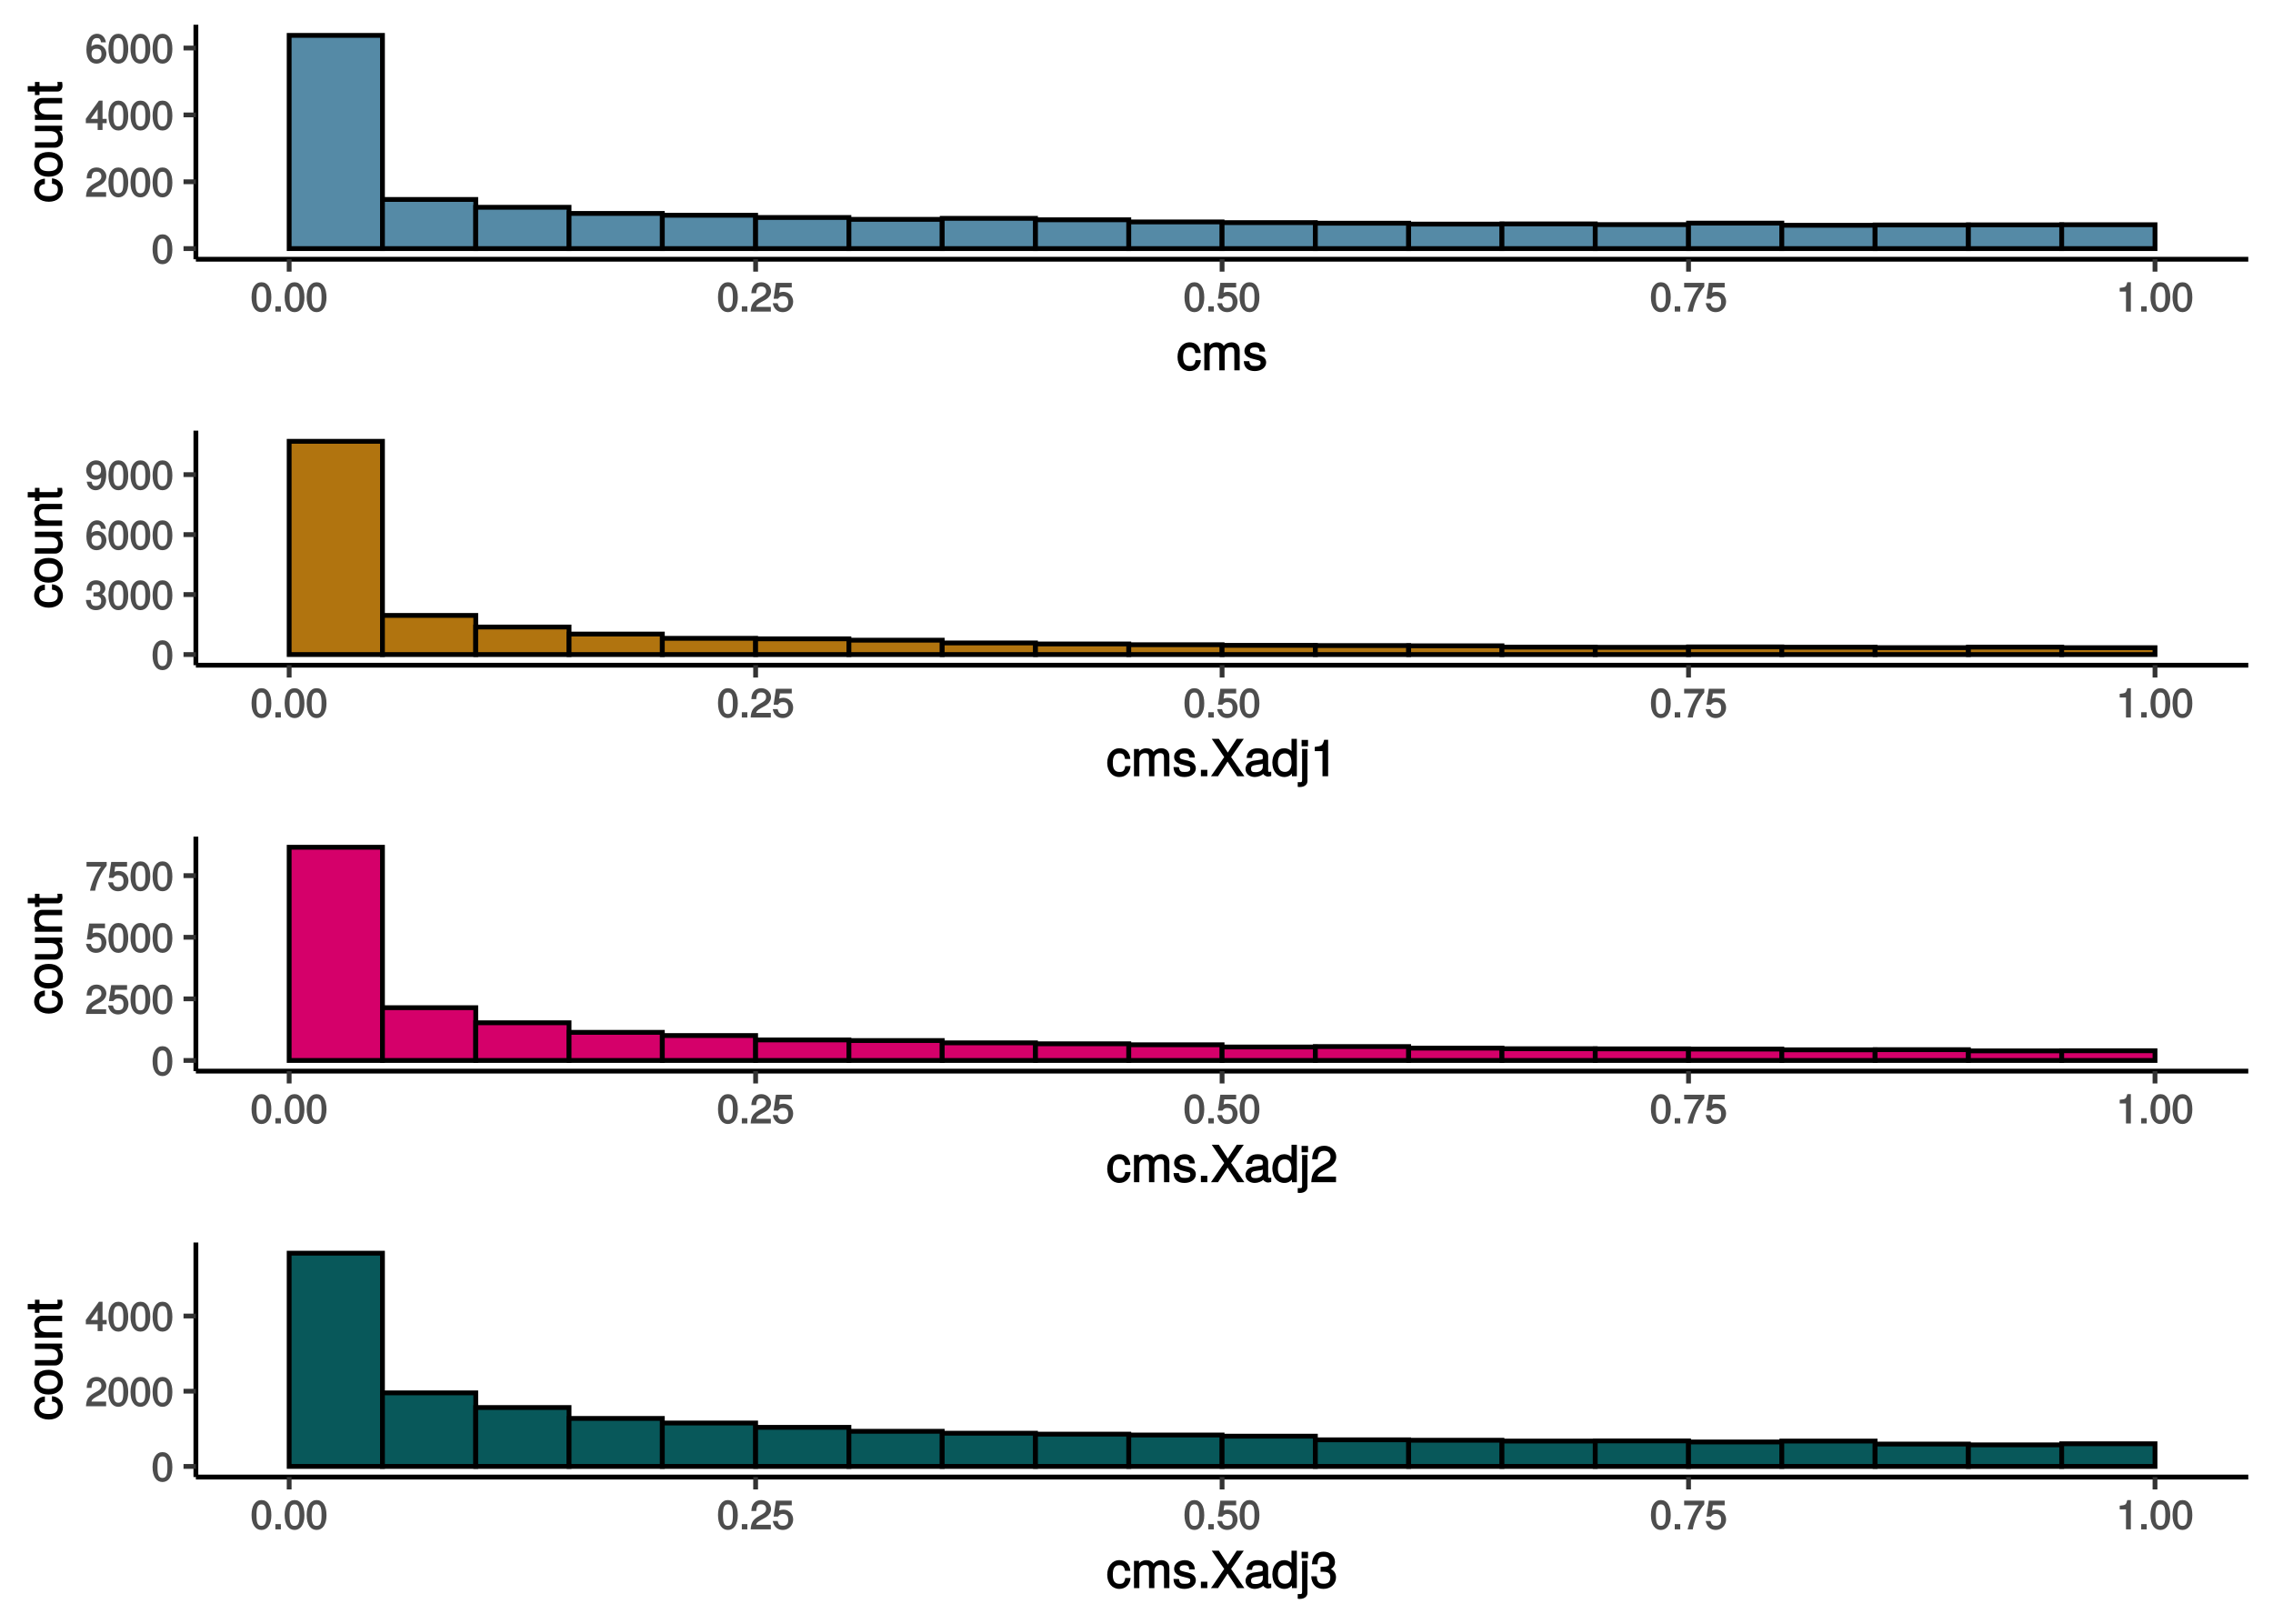 <?xml version="1.0" encoding="UTF-8"?>
<svg xmlns="http://www.w3.org/2000/svg" xmlns:xlink="http://www.w3.org/1999/xlink" width="504pt" height="360pt" viewBox="0 0 504 360" version="1.1">
<defs>
<g>
<symbol overflow="visible" id="glyph0-0">
<path style="stroke:none;" d=""/>
</symbol>
<symbol overflow="visible" id="glyph0-1">
<path style="stroke:none;" d="M 4.609 -3.125 C 4.609 -5.297 3.781 -6.5 2.422 -6.5 C 1.078 -6.5 0.219 -5.281 0.219 -3.188 C 0.219 -1.078 1.078 0.125 2.422 0.125 C 3.734 0.125 4.609 -1.078 4.609 -3.125 Z M 3.516 -3.203 C 3.516 -1.438 3.266 -0.781 2.406 -0.781 C 1.578 -0.781 1.312 -1.469 1.312 -3.172 C 1.312 -4.875 1.578 -5.547 2.422 -5.547 C 3.25 -5.547 3.516 -4.875 3.516 -3.203 Z M 3.516 -3.203 "/>
</symbol>
<symbol overflow="visible" id="glyph0-2">
<path style="stroke:none;" d="M 4.641 -4.547 C 4.641 -5.594 3.672 -6.5 2.5 -6.5 C 1.219 -6.5 0.328 -5.719 0.281 -4.078 L 1.359 -4.078 C 1.422 -5.25 1.703 -5.562 2.469 -5.562 C 3.172 -5.562 3.547 -5.188 3.547 -4.516 C 3.547 -4.031 3.297 -3.703 2.75 -3.391 L 1.938 -2.922 C 0.641 -2.188 0.219 -1.5 0.125 0 L 4.594 0 L 4.594 -1.031 L 1.344 -1.031 C 1.406 -1.406 1.641 -1.641 2.406 -2.078 L 3.281 -2.562 C 4.156 -3.031 4.641 -3.781 4.641 -4.547 Z M 4.641 -4.547 "/>
</symbol>
<symbol overflow="visible" id="glyph0-3">
<path style="stroke:none;" d="M 4.719 -1.625 L 4.719 -2.453 L 3.797 -2.453 L 3.797 -6.5 L 3 -6.5 L 0.094 -2.469 L 0.094 -1.5 L 2.719 -1.5 L 2.719 0 L 3.797 0 L 3.797 -1.5 L 4.719 -1.5 Z M 2.875 -2.453 L 1.203 -2.453 L 2.984 -4.953 L 2.719 -5.047 L 2.719 -2.453 Z M 2.875 -2.453 "/>
</symbol>
<symbol overflow="visible" id="glyph0-4">
<path style="stroke:none;" d="M 4.656 -2.062 C 4.656 -3.234 3.719 -4.141 2.609 -4.141 C 1.984 -4.141 1.391 -3.875 1.062 -3.406 L 1.312 -3.312 C 1.328 -4.844 1.672 -5.547 2.562 -5.547 C 3.109 -5.547 3.328 -5.344 3.469 -4.609 L 4.547 -4.609 C 4.375 -5.766 3.562 -6.5 2.609 -6.5 C 1.156 -6.5 0.219 -5.141 0.219 -2.969 C 0.219 -1.031 1.047 0.125 2.469 0.125 C 3.656 0.125 4.656 -0.844 4.656 -2.062 Z M 3.562 -2 C 3.562 -1.219 3.188 -0.812 2.484 -0.812 C 1.766 -0.812 1.359 -1.25 1.359 -2.047 C 1.359 -2.828 1.734 -3.188 2.5 -3.188 C 3.25 -3.188 3.562 -2.844 3.562 -2 Z M 3.562 -2 "/>
</symbol>
<symbol overflow="visible" id="glyph0-5">
<path style="stroke:none;" d="M 1.828 -0.125 L 1.828 -1.172 L 0.609 -1.172 L 0.609 0 L 1.828 0 Z M 1.828 -0.125 "/>
</symbol>
<symbol overflow="visible" id="glyph0-6">
<path style="stroke:none;" d="M 4.656 -2.203 C 4.656 -3.438 3.688 -4.375 2.5 -4.375 C 2.062 -4.375 1.594 -4.219 1.547 -4.188 L 1.719 -5.344 L 4.344 -5.344 L 4.344 -6.375 L 0.828 -6.375 L 0.328 -2.844 L 1.281 -2.844 C 1.688 -3.312 1.875 -3.422 2.359 -3.422 C 3.188 -3.422 3.562 -3.016 3.562 -2.094 C 3.562 -1.203 3.203 -0.812 2.359 -0.812 C 1.688 -0.812 1.422 -1.031 1.203 -1.859 L 0.125 -1.859 C 0.406 -0.5 1.266 0.125 2.375 0.125 C 3.641 0.125 4.656 -0.875 4.656 -2.203 Z M 4.656 -2.203 "/>
</symbol>
<symbol overflow="visible" id="glyph0-7">
<path style="stroke:none;" d="M 4.719 -5.594 L 4.719 -6.375 L 0.25 -6.375 L 0.25 -5.344 L 3.469 -5.344 C 2.422 -4 1.5 -2.078 1.016 0 L 2.156 0 C 2.531 -2.141 3.375 -3.938 4.719 -5.547 Z M 4.719 -5.594 "/>
</symbol>
<symbol overflow="visible" id="glyph0-8">
<path style="stroke:none;" d="M 3.203 -0.125 L 3.203 -6.5 L 2.422 -6.5 C 2.109 -5.406 2.094 -5.406 0.734 -5.25 L 0.734 -4.438 L 2.125 -4.438 L 2.125 0 L 3.203 0 Z M 3.203 -0.125 "/>
</symbol>
<symbol overflow="visible" id="glyph0-9">
<path style="stroke:none;" d="M 4.594 -1.938 C 4.594 -2.703 4.141 -3.266 3.391 -3.531 L 3.391 -3.266 C 3.969 -3.5 4.422 -4.031 4.422 -4.656 C 4.422 -5.734 3.547 -6.5 2.359 -6.5 C 1.109 -6.5 0.281 -5.688 0.25 -4.219 L 1.344 -4.219 C 1.359 -5.281 1.578 -5.562 2.375 -5.562 C 3.062 -5.562 3.312 -5.281 3.312 -4.625 C 3.312 -3.953 3.188 -3.812 1.781 -3.812 L 1.781 -2.906 L 2.359 -2.906 C 3.219 -2.906 3.5 -2.625 3.5 -1.938 C 3.5 -1.156 3.172 -0.812 2.359 -0.812 C 1.516 -0.812 1.266 -1.109 1.203 -2.141 L 0.109 -2.141 C 0.219 -0.625 1.062 0.125 2.344 0.125 C 3.625 0.125 4.594 -0.766 4.594 -1.938 Z M 4.594 -1.938 "/>
</symbol>
<symbol overflow="visible" id="glyph0-10">
<path style="stroke:none;" d="M 4.625 -3.391 C 4.625 -5.344 3.797 -6.5 2.375 -6.5 C 1.188 -6.5 0.172 -5.531 0.172 -4.297 C 0.172 -3.141 1.125 -2.219 2.25 -2.219 C 2.844 -2.219 3.375 -2.469 3.781 -2.953 L 3.516 -3.047 C 3.516 -1.531 3.172 -0.812 2.281 -0.812 C 1.734 -0.812 1.516 -1.031 1.359 -1.766 L 0.297 -1.766 C 0.453 -0.609 1.281 0.125 2.234 0.125 C 3.688 0.125 4.625 -1.234 4.625 -3.391 Z M 3.469 -4.312 C 3.469 -3.547 3.094 -3.172 2.344 -3.172 C 1.594 -3.172 1.281 -3.531 1.281 -4.359 C 1.281 -5.156 1.656 -5.562 2.359 -5.562 C 3.094 -5.562 3.469 -5.125 3.469 -4.312 Z M 3.469 -4.312 "/>
</symbol>
<symbol overflow="visible" id="glyph1-0">
<path style="stroke:none;" d=""/>
</symbol>
<symbol overflow="visible" id="glyph1-1">
<path style="stroke:none;" d="M 5.25 -2.25 L 4.203 -2.25 C 4.031 -1.188 3.703 -0.953 2.922 -0.953 C 1.906 -0.953 1.438 -1.594 1.438 -2.953 C 1.438 -4.406 1.891 -5.078 2.891 -5.078 C 3.656 -5.078 4 -4.766 4.141 -3.828 L 5.328 -3.828 C 5.203 -5.375 4.188 -6.203 2.906 -6.203 C 1.359 -6.203 0.203 -4.875 0.203 -2.953 C 0.203 -1.094 1.328 0.172 2.891 0.172 C 4.266 0.172 5.266 -0.797 5.391 -2.25 Z M 5.25 -2.25 "/>
</symbol>
<symbol overflow="visible" id="glyph1-2">
<path style="stroke:none;" d="M 8.484 -0.125 L 8.484 -4.453 C 8.484 -5.484 7.781 -6.203 6.703 -6.203 C 5.938 -6.203 5.375 -5.922 4.953 -5.406 C 4.688 -5.891 4.141 -6.203 3.391 -6.203 C 2.625 -6.203 2.016 -5.875 1.516 -5.188 L 1.75 -5.078 L 1.75 -6.031 L 0.641 -6.031 L 0.641 0 L 1.828 0 L 1.828 -3.75 C 1.828 -4.594 2.297 -5.125 3.047 -5.125 C 3.734 -5.125 3.969 -4.844 3.969 -4.109 L 3.969 0 L 5.156 0 L 5.156 -3.75 C 5.156 -4.594 5.641 -5.125 6.391 -5.125 C 7.062 -5.125 7.297 -4.828 7.297 -4.109 L 7.297 0 L 8.484 0 Z M 8.484 -0.125 "/>
</symbol>
<symbol overflow="visible" id="glyph1-3">
<path style="stroke:none;" d="M 5.188 -1.75 C 5.188 -2.609 4.562 -3.172 3.422 -3.453 L 2.547 -3.656 C 1.797 -3.844 1.609 -3.938 1.609 -4.344 C 1.609 -4.875 1.953 -5.078 2.688 -5.078 C 3.438 -5.078 3.688 -4.891 3.703 -4.156 L 4.953 -4.156 C 4.938 -5.422 4.062 -6.203 2.734 -6.203 C 1.391 -6.203 0.375 -5.375 0.375 -4.297 C 0.375 -3.406 0.984 -2.844 2.344 -2.516 L 3.203 -2.297 C 3.844 -2.141 3.953 -2.094 3.953 -1.672 C 3.953 -1.141 3.547 -0.953 2.75 -0.953 C 1.922 -0.953 1.594 -1.016 1.453 -2.031 L 0.234 -2.031 C 0.281 -0.562 1.172 0.172 2.672 0.172 C 4.125 0.172 5.188 -0.641 5.188 -1.75 Z M 5.188 -1.75 "/>
</symbol>
<symbol overflow="visible" id="glyph1-4">
<path style="stroke:none;" d="M 2.234 -0.125 L 2.234 -1.422 L 0.812 -1.422 L 0.812 0 L 2.234 0 Z M 2.234 -0.125 "/>
</symbol>
<symbol overflow="visible" id="glyph1-5">
<path style="stroke:none;" d="M 7.234 -0.234 L 4.453 -4.25 L 7.266 -8.297 L 5.703 -8.297 L 3.719 -5.25 L 1.734 -8.297 L 0.156 -8.297 L 2.922 -4.25 L -0.016 0 L 1.547 0 L 3.672 -3.234 L 5.797 0 L 7.391 0 Z M 7.234 -0.234 "/>
</symbol>
<symbol overflow="visible" id="glyph1-6">
<path style="stroke:none;" d="M 6.016 -0.156 L 6.016 -1.016 C 5.781 -0.969 5.734 -0.969 5.688 -0.969 C 5.375 -0.969 5.328 -0.984 5.328 -1.281 L 5.328 -4.484 C 5.328 -5.516 4.438 -6.203 3.031 -6.203 C 1.625 -6.203 0.625 -5.516 0.562 -4.062 L 1.766 -4.062 C 1.844 -4.891 2.141 -5.078 2.984 -5.078 C 3.812 -5.078 4.141 -4.906 4.141 -4.359 L 4.141 -4.109 C 4.141 -3.734 4.047 -3.703 3.328 -3.625 C 2.031 -3.453 1.828 -3.406 1.469 -3.266 C 0.797 -2.984 0.312 -2.328 0.312 -1.625 C 0.312 -0.578 1.188 0.172 2.359 0.172 C 3.094 0.172 3.891 -0.172 4.234 -0.531 C 4.266 -0.375 4.812 0.078 5.266 0.078 C 5.438 0.078 5.594 0.062 6.016 -0.062 Z M 4.141 -2.125 C 4.141 -1.297 3.438 -0.906 2.547 -0.906 C 1.844 -0.906 1.547 -1.016 1.547 -1.656 C 1.547 -2.25 1.828 -2.391 2.812 -2.531 C 3.766 -2.656 3.969 -2.703 4.141 -2.781 Z M 4.141 -2.125 "/>
</symbol>
<symbol overflow="visible" id="glyph1-7">
<path style="stroke:none;" d="M 5.578 -0.125 L 5.578 -8.297 L 4.391 -8.297 L 4.391 -5.172 L 4.625 -5.266 C 4.234 -5.859 3.531 -6.203 2.766 -6.203 C 1.266 -6.203 0.141 -4.906 0.141 -3.062 C 0.141 -1.125 1.25 0.172 2.797 0.172 C 3.594 0.172 4.219 -0.172 4.719 -0.875 L 4.484 -0.984 L 4.484 0 L 5.578 0 Z M 4.391 -2.984 C 4.391 -1.656 3.891 -0.969 2.922 -0.969 C 1.906 -0.969 1.375 -1.672 1.375 -3.016 C 1.375 -4.359 1.906 -5.078 2.922 -5.078 C 3.906 -5.078 4.391 -4.328 4.391 -2.984 Z M 4.391 -2.984 "/>
</symbol>
<symbol overflow="visible" id="glyph1-8">
<path style="stroke:none;" d="M 1.812 1.062 L 1.812 -6.031 L 0.625 -6.031 L 0.625 0.703 C 0.625 1.25 0.578 1.359 0.016 1.312 L -0.344 1.312 L -0.344 2.344 C -0.094 2.391 -0.031 2.391 0.109 2.391 C 1.141 2.391 1.812 1.844 1.812 1.062 Z M 1.938 -6.766 L 1.938 -8.047 L 0.516 -8.047 L 0.516 -6.641 L 1.938 -6.641 Z M 1.938 -6.766 "/>
</symbol>
<symbol overflow="visible" id="glyph1-9">
<path style="stroke:none;" d="M 3.953 -0.125 L 3.953 -8.078 L 3.078 -8.078 C 2.688 -6.734 2.625 -6.703 0.984 -6.5 L 0.984 -5.562 L 2.703 -5.562 L 2.703 0 L 3.953 0 Z M 3.953 -0.125 "/>
</symbol>
<symbol overflow="visible" id="glyph1-10">
<path style="stroke:none;" d="M 5.75 -5.641 C 5.75 -6.969 4.594 -8.078 3.125 -8.078 C 1.531 -8.078 0.469 -7.109 0.406 -5.094 L 1.641 -5.094 C 1.734 -6.531 2.141 -6.953 3.094 -6.953 C 3.969 -6.953 4.484 -6.453 4.484 -5.625 C 4.484 -5 4.172 -4.578 3.469 -4.188 L 2.469 -3.609 C 0.844 -2.688 0.312 -1.844 0.219 0 L 5.703 0 L 5.703 -1.234 L 1.609 -1.234 C 1.688 -1.734 2 -2.031 2.953 -2.594 L 4.062 -3.188 C 5.141 -3.766 5.75 -4.688 5.75 -5.641 Z M 5.75 -5.641 "/>
</symbol>
<symbol overflow="visible" id="glyph1-11">
<path style="stroke:none;" d="M 5.703 -2.391 C 5.703 -3.344 5.188 -4.031 4.25 -4.359 L 4.25 -4.078 C 4.969 -4.359 5.469 -5 5.469 -5.781 C 5.469 -7.125 4.438 -8.078 2.953 -8.078 C 1.391 -8.078 0.406 -7.078 0.375 -5.281 L 1.609 -5.281 C 1.641 -6.562 1.984 -6.953 2.969 -6.953 C 3.828 -6.953 4.203 -6.578 4.203 -5.75 C 4.203 -4.922 3.984 -4.719 2.281 -4.719 L 2.281 -3.625 L 2.953 -3.625 C 4.031 -3.625 4.438 -3.25 4.438 -2.391 C 4.438 -1.406 3.969 -0.969 2.953 -0.969 C 1.906 -0.969 1.516 -1.359 1.438 -2.625 L 0.203 -2.625 C 0.328 -0.75 1.328 0.172 2.922 0.172 C 4.531 0.172 5.703 -0.922 5.703 -2.391 Z M 5.703 -2.391 "/>
</symbol>
<symbol overflow="visible" id="glyph2-0">
<path style="stroke:none;" d=""/>
</symbol>
<symbol overflow="visible" id="glyph2-1">
<path style="stroke:none;" d="M -2.25 -5.25 L -2.25 -4.203 C -1.188 -4.031 -0.953 -3.703 -0.953 -2.922 C -0.953 -1.906 -1.594 -1.438 -2.953 -1.438 C -4.406 -1.438 -5.078 -1.891 -5.078 -2.891 C -5.078 -3.656 -4.766 -4 -3.828 -4.141 L -3.828 -5.328 C -5.375 -5.203 -6.203 -4.188 -6.203 -2.906 C -6.203 -1.359 -4.875 -0.203 -2.953 -0.203 C -1.094 -0.203 0.172 -1.328 0.172 -2.891 C 0.172 -4.266 -0.797 -5.266 -2.25 -5.391 Z M -2.25 -5.25 "/>
</symbol>
<symbol overflow="visible" id="glyph2-2">
<path style="stroke:none;" d="M -2.969 -5.734 C -4.969 -5.734 -6.203 -4.656 -6.203 -2.984 C -6.203 -1.375 -4.953 -0.25 -3.016 -0.25 C -1.078 -0.25 0.172 -1.359 0.172 -3 C 0.172 -4.625 -1.078 -5.734 -2.969 -5.734 Z M -2.984 -4.516 C -1.625 -4.516 -0.953 -4.016 -0.953 -3 C -0.953 -1.984 -1.609 -1.484 -3.016 -1.484 C -4.406 -1.484 -5.078 -1.984 -5.078 -3 C -5.078 -4.031 -4.406 -4.516 -2.984 -4.516 Z M -2.984 -4.516 "/>
</symbol>
<symbol overflow="visible" id="glyph2-3">
<path style="stroke:none;" d="M -0.125 -5.438 L -6.031 -5.438 L -6.031 -4.25 L -2.719 -4.25 C -1.547 -4.25 -0.906 -3.766 -0.906 -2.812 C -0.906 -2.094 -1.203 -1.766 -1.906 -1.766 L -6.031 -1.766 L -6.031 -0.578 L -1.547 -0.578 C -0.578 -0.578 0.172 -1.438 0.172 -2.547 C 0.172 -3.406 -0.172 -4.031 -0.922 -4.562 L -1.016 -4.328 L 0 -4.328 L 0 -5.438 Z M -0.125 -5.438 "/>
</symbol>
<symbol overflow="visible" id="glyph2-4">
<path style="stroke:none;" d="M -0.125 -5.484 L -4.484 -5.484 C -5.438 -5.484 -6.203 -4.641 -6.203 -3.531 C -6.203 -2.672 -5.828 -2.031 -5.031 -1.516 L -4.922 -1.75 L -6.031 -1.75 L -6.031 -0.625 L 0 -0.625 L 0 -1.812 L -3.312 -1.812 C -4.484 -1.812 -5.125 -2.328 -5.125 -3.25 C -5.125 -3.984 -4.812 -4.297 -4.125 -4.297 L 0 -4.297 L 0 -5.484 Z M -0.125 -5.484 "/>
</symbol>
<symbol overflow="visible" id="glyph2-5">
<path style="stroke:none;" d="M -0.125 -2.922 L -1.078 -2.922 C -1.016 -2.672 -1 -2.531 -1 -2.359 C -1 -1.953 -0.969 -1.984 -1.375 -1.984 L -5.016 -1.984 L -5.016 -2.922 L -6.031 -2.922 L -6.031 -1.984 L -7.625 -1.984 L -7.625 -0.797 L -6.031 -0.797 L -6.031 -0.016 L -5.016 -0.016 L -5.016 -0.797 L -0.969 -0.797 C -0.391 -0.797 0.078 -1.328 0.078 -2.047 C 0.078 -2.266 0.062 -2.484 -0.016 -2.922 Z M -0.125 -2.922 "/>
</symbol>
</g>
<clipPath id="clip1">
  <path d="M 0 0 L 504 0 L 504 90 L 0 90 Z M 0 0 "/>
</clipPath>
<clipPath id="clip2">
  <path d="M 43.434 5.48 L 498.523 5.48 L 498.523 57.48 L 43.434 57.48 Z M 43.434 5.48 "/>
</clipPath>
<clipPath id="clip3">
  <path d="M 0 90 L 504 90 L 504 180 L 0 180 Z M 0 90 "/>
</clipPath>
<clipPath id="clip4">
  <path d="M 43.434 95.48 L 498.523 95.48 L 498.523 147.48 L 43.434 147.48 Z M 43.434 95.48 "/>
</clipPath>
<clipPath id="clip5">
  <path d="M 0 180 L 504 180 L 504 270 L 0 270 Z M 0 180 "/>
</clipPath>
<clipPath id="clip6">
  <path d="M 43.434 185.48 L 498.523 185.48 L 498.523 237.48 L 43.434 237.48 Z M 43.434 185.48 "/>
</clipPath>
<clipPath id="clip7">
  <path d="M 0 270 L 504 270 L 504 360 L 0 360 Z M 0 270 "/>
</clipPath>
<clipPath id="clip8">
  <path d="M 43.434 275.48 L 498.523 275.48 L 498.523 327.48 L 43.434 327.48 Z M 43.434 275.48 "/>
</clipPath>
</defs>
<g id="surface807">
<rect x="0" y="0" width="504" height="360" style="fill:rgb(100%,100%,100%);fill-opacity:1;stroke:none;"/>
<path style=" stroke:none;fill-rule:nonzero;fill:rgb(100%,100%,100%);fill-opacity:1;" d="M 0 90 L 504 90 L 504 0 L 0 0 Z M 0 90 "/>
<g clip-path="url(#clip1)" clip-rule="nonzero">
<path style="fill:none;stroke-width:1.067;stroke-linecap:round;stroke-linejoin:round;stroke:rgb(100%,100%,100%);stroke-opacity:1;stroke-miterlimit:10;" d="M 0 90 L 504 90 L 504 0 L 0 0 Z M 0 90 "/>
</g>
<g clip-path="url(#clip2)" clip-rule="nonzero">
<path style=" stroke:none;fill-rule:nonzero;fill:rgb(100%,100%,100%);fill-opacity:1;" d="M 43.434 57.48 L 498.523 57.48 L 498.523 5.48 L 43.434 5.48 Z M 43.434 57.48 "/>
</g>
<path style="fill-rule:nonzero;fill:rgb(33.333%,54.118%,65.098%);fill-opacity:1;stroke-width:1.067;stroke-linecap:square;stroke-linejoin:miter;stroke:rgb(0%,0%,0%);stroke-opacity:1;stroke-miterlimit:10;" d="M 64.117 55.117 L 84.805 55.117 L 84.805 7.844 L 64.117 7.844 Z M 64.117 55.117 "/>
<path style="fill-rule:nonzero;fill:rgb(33.333%,54.118%,65.098%);fill-opacity:1;stroke-width:1.067;stroke-linecap:square;stroke-linejoin:miter;stroke:rgb(0%,0%,0%);stroke-opacity:1;stroke-miterlimit:10;" d="M 84.805 55.117 L 105.492 55.117 L 105.492 44.223 L 84.805 44.223 Z M 84.805 55.117 "/>
<path style="fill-rule:nonzero;fill:rgb(33.333%,54.118%,65.098%);fill-opacity:1;stroke-width:1.067;stroke-linecap:square;stroke-linejoin:miter;stroke:rgb(0%,0%,0%);stroke-opacity:1;stroke-miterlimit:10;" d="M 105.488 55.117 L 126.176 55.117 L 126.176 45.957 L 105.488 45.957 Z M 105.488 55.117 "/>
<path style="fill-rule:nonzero;fill:rgb(33.333%,54.118%,65.098%);fill-opacity:1;stroke-width:1.067;stroke-linecap:square;stroke-linejoin:miter;stroke:rgb(0%,0%,0%);stroke-opacity:1;stroke-miterlimit:10;" d="M 126.176 55.117 L 146.863 55.117 L 146.863 47.32 L 126.176 47.32 Z M 126.176 55.117 "/>
<path style="fill-rule:nonzero;fill:rgb(33.333%,54.118%,65.098%);fill-opacity:1;stroke-width:1.067;stroke-linecap:square;stroke-linejoin:miter;stroke:rgb(0%,0%,0%);stroke-opacity:1;stroke-miterlimit:10;" d="M 146.859 55.117 L 167.547 55.117 L 167.547 47.723 L 146.859 47.723 Z M 146.859 55.117 "/>
<path style="fill-rule:nonzero;fill:rgb(33.333%,54.118%,65.098%);fill-opacity:1;stroke-width:1.067;stroke-linecap:square;stroke-linejoin:miter;stroke:rgb(0%,0%,0%);stroke-opacity:1;stroke-miterlimit:10;" d="M 167.547 55.117 L 188.234 55.117 L 188.234 48.219 L 167.547 48.219 Z M 167.547 55.117 "/>
<path style="fill-rule:nonzero;fill:rgb(33.333%,54.118%,65.098%);fill-opacity:1;stroke-width:1.067;stroke-linecap:square;stroke-linejoin:miter;stroke:rgb(0%,0%,0%);stroke-opacity:1;stroke-miterlimit:10;" d="M 188.234 55.117 L 208.922 55.117 L 208.922 48.633 L 188.234 48.633 Z M 188.234 55.117 "/>
<path style="fill-rule:nonzero;fill:rgb(33.333%,54.118%,65.098%);fill-opacity:1;stroke-width:1.067;stroke-linecap:square;stroke-linejoin:miter;stroke:rgb(0%,0%,0%);stroke-opacity:1;stroke-miterlimit:10;" d="M 208.918 55.117 L 229.605 55.117 L 229.605 48.41 L 208.918 48.41 Z M 208.918 55.117 "/>
<path style="fill-rule:nonzero;fill:rgb(33.333%,54.118%,65.098%);fill-opacity:1;stroke-width:1.067;stroke-linecap:square;stroke-linejoin:miter;stroke:rgb(0%,0%,0%);stroke-opacity:1;stroke-miterlimit:10;" d="M 229.605 55.117 L 250.293 55.117 L 250.293 48.73 L 229.605 48.73 Z M 229.605 55.117 "/>
<path style="fill-rule:nonzero;fill:rgb(33.333%,54.118%,65.098%);fill-opacity:1;stroke-width:1.067;stroke-linecap:square;stroke-linejoin:miter;stroke:rgb(0%,0%,0%);stroke-opacity:1;stroke-miterlimit:10;" d="M 250.289 55.117 L 270.977 55.117 L 270.977 49.203 L 250.289 49.203 Z M 250.289 55.117 "/>
<path style="fill-rule:nonzero;fill:rgb(33.333%,54.118%,65.098%);fill-opacity:1;stroke-width:1.067;stroke-linecap:square;stroke-linejoin:miter;stroke:rgb(0%,0%,0%);stroke-opacity:1;stroke-miterlimit:10;" d="M 270.977 55.117 L 291.664 55.117 L 291.664 49.359 L 270.977 49.359 Z M 270.977 55.117 "/>
<path style="fill-rule:nonzero;fill:rgb(33.333%,54.118%,65.098%);fill-opacity:1;stroke-width:1.067;stroke-linecap:square;stroke-linejoin:miter;stroke:rgb(0%,0%,0%);stroke-opacity:1;stroke-miterlimit:10;" d="M 291.66 55.117 L 312.348 55.117 L 312.348 49.484 L 291.66 49.484 Z M 291.66 55.117 "/>
<path style="fill-rule:nonzero;fill:rgb(33.333%,54.118%,65.098%);fill-opacity:1;stroke-width:1.067;stroke-linecap:square;stroke-linejoin:miter;stroke:rgb(0%,0%,0%);stroke-opacity:1;stroke-miterlimit:10;" d="M 312.348 55.117 L 333.035 55.117 L 333.035 49.684 L 312.348 49.684 Z M 312.348 55.117 "/>
<path style="fill-rule:nonzero;fill:rgb(33.333%,54.118%,65.098%);fill-opacity:1;stroke-width:1.067;stroke-linecap:square;stroke-linejoin:miter;stroke:rgb(0%,0%,0%);stroke-opacity:1;stroke-miterlimit:10;" d="M 333.035 55.117 L 353.723 55.117 L 353.723 49.641 L 333.035 49.641 Z M 333.035 55.117 "/>
<path style="fill-rule:nonzero;fill:rgb(33.333%,54.118%,65.098%);fill-opacity:1;stroke-width:1.067;stroke-linecap:square;stroke-linejoin:miter;stroke:rgb(0%,0%,0%);stroke-opacity:1;stroke-miterlimit:10;" d="M 353.719 55.117 L 374.406 55.117 L 374.406 49.797 L 353.719 49.797 Z M 353.719 55.117 "/>
<path style="fill-rule:nonzero;fill:rgb(33.333%,54.118%,65.098%);fill-opacity:1;stroke-width:1.067;stroke-linecap:square;stroke-linejoin:miter;stroke:rgb(0%,0%,0%);stroke-opacity:1;stroke-miterlimit:10;" d="M 374.406 55.117 L 395.094 55.117 L 395.094 49.469 L 374.406 49.469 Z M 374.406 55.117 "/>
<path style="fill-rule:nonzero;fill:rgb(33.333%,54.118%,65.098%);fill-opacity:1;stroke-width:1.067;stroke-linecap:square;stroke-linejoin:miter;stroke:rgb(0%,0%,0%);stroke-opacity:1;stroke-miterlimit:10;" d="M 395.09 55.117 L 415.777 55.117 L 415.777 49.945 L 395.09 49.945 Z M 395.09 55.117 "/>
<path style="fill-rule:nonzero;fill:rgb(33.333%,54.118%,65.098%);fill-opacity:1;stroke-width:1.067;stroke-linecap:square;stroke-linejoin:miter;stroke:rgb(0%,0%,0%);stroke-opacity:1;stroke-miterlimit:10;" d="M 415.777 55.117 L 436.465 55.117 L 436.465 49.879 L 415.777 49.879 Z M 415.777 55.117 "/>
<path style="fill-rule:nonzero;fill:rgb(33.333%,54.118%,65.098%);fill-opacity:1;stroke-width:1.067;stroke-linecap:square;stroke-linejoin:miter;stroke:rgb(0%,0%,0%);stroke-opacity:1;stroke-miterlimit:10;" d="M 436.465 55.117 L 457.152 55.117 L 457.152 49.855 L 436.465 49.855 Z M 436.465 55.117 "/>
<path style="fill-rule:nonzero;fill:rgb(33.333%,54.118%,65.098%);fill-opacity:1;stroke-width:1.067;stroke-linecap:square;stroke-linejoin:miter;stroke:rgb(0%,0%,0%);stroke-opacity:1;stroke-miterlimit:10;" d="M 457.148 55.117 L 477.836 55.117 L 477.836 49.824 L 457.148 49.824 Z M 457.148 55.117 "/>
<path style="fill:none;stroke-width:1.067;stroke-linecap:butt;stroke-linejoin:round;stroke:rgb(0%,0%,0%);stroke-opacity:1;stroke-miterlimit:10;" d="M 43.434 57.48 L 43.434 5.48 "/>
<g style="fill:rgb(30.196%,30.196%,30.196%);fill-opacity:1;">
  <use xlink:href="#glyph0-1" x="33.609" y="58.453"/>
</g>
<g style="fill:rgb(30.196%,30.196%,30.196%);fill-opacity:1;">
  <use xlink:href="#glyph0-2" x="18.938" y="43.633"/>
  <use xlink:href="#glyph0-1" x="23.829" y="43.633"/>
  <use xlink:href="#glyph0-1" x="28.72" y="43.633"/>
  <use xlink:href="#glyph0-1" x="33.611" y="43.633"/>
</g>
<g style="fill:rgb(30.196%,30.196%,30.196%);fill-opacity:1;">
  <use xlink:href="#glyph0-3" x="18.938" y="28.809"/>
  <use xlink:href="#glyph0-1" x="23.829" y="28.809"/>
  <use xlink:href="#glyph0-1" x="28.72" y="28.809"/>
  <use xlink:href="#glyph0-1" x="33.611" y="28.809"/>
</g>
<g style="fill:rgb(30.196%,30.196%,30.196%);fill-opacity:1;">
  <use xlink:href="#glyph0-4" x="18.938" y="13.988"/>
  <use xlink:href="#glyph0-1" x="23.829" y="13.988"/>
  <use xlink:href="#glyph0-1" x="28.72" y="13.988"/>
  <use xlink:href="#glyph0-1" x="33.611" y="13.988"/>
</g>
<path style="fill:none;stroke-width:1.067;stroke-linecap:butt;stroke-linejoin:round;stroke:rgb(20%,20%,20%);stroke-opacity:1;stroke-miterlimit:10;" d="M 40.691 55.117 L 43.434 55.117 "/>
<path style="fill:none;stroke-width:1.067;stroke-linecap:butt;stroke-linejoin:round;stroke:rgb(20%,20%,20%);stroke-opacity:1;stroke-miterlimit:10;" d="M 40.691 40.297 L 43.434 40.297 "/>
<path style="fill:none;stroke-width:1.067;stroke-linecap:butt;stroke-linejoin:round;stroke:rgb(20%,20%,20%);stroke-opacity:1;stroke-miterlimit:10;" d="M 40.691 25.473 L 43.434 25.473 "/>
<path style="fill:none;stroke-width:1.067;stroke-linecap:butt;stroke-linejoin:round;stroke:rgb(20%,20%,20%);stroke-opacity:1;stroke-miterlimit:10;" d="M 40.691 10.652 L 43.434 10.652 "/>
<path style="fill:none;stroke-width:1.067;stroke-linecap:butt;stroke-linejoin:round;stroke:rgb(0%,0%,0%);stroke-opacity:1;stroke-miterlimit:10;" d="M 43.434 57.48 L 498.52 57.48 "/>
<path style="fill:none;stroke-width:1.067;stroke-linecap:butt;stroke-linejoin:round;stroke:rgb(20%,20%,20%);stroke-opacity:1;stroke-miterlimit:10;" d="M 64.117 60.219 L 64.117 57.48 "/>
<path style="fill:none;stroke-width:1.067;stroke-linecap:butt;stroke-linejoin:round;stroke:rgb(20%,20%,20%);stroke-opacity:1;stroke-miterlimit:10;" d="M 167.547 60.219 L 167.547 57.48 "/>
<path style="fill:none;stroke-width:1.067;stroke-linecap:butt;stroke-linejoin:round;stroke:rgb(20%,20%,20%);stroke-opacity:1;stroke-miterlimit:10;" d="M 270.977 60.219 L 270.977 57.48 "/>
<path style="fill:none;stroke-width:1.067;stroke-linecap:butt;stroke-linejoin:round;stroke:rgb(20%,20%,20%);stroke-opacity:1;stroke-miterlimit:10;" d="M 374.406 60.219 L 374.406 57.48 "/>
<path style="fill:none;stroke-width:1.067;stroke-linecap:butt;stroke-linejoin:round;stroke:rgb(20%,20%,20%);stroke-opacity:1;stroke-miterlimit:10;" d="M 477.836 60.219 L 477.836 57.48 "/>
<g style="fill:rgb(30.196%,30.196%,30.196%);fill-opacity:1;">
  <use xlink:href="#glyph0-1" x="55.559" y="69.082"/>
  <use xlink:href="#glyph0-5" x="60.45" y="69.082"/>
  <use xlink:href="#glyph0-1" x="62.895" y="69.082"/>
  <use xlink:href="#glyph0-1" x="67.786" y="69.082"/>
</g>
<g style="fill:rgb(30.196%,30.196%,30.196%);fill-opacity:1;">
  <use xlink:href="#glyph0-1" x="158.988" y="69.082"/>
  <use xlink:href="#glyph0-5" x="163.879" y="69.082"/>
  <use xlink:href="#glyph0-2" x="166.325" y="69.082"/>
  <use xlink:href="#glyph0-6" x="171.216" y="69.082"/>
</g>
<g style="fill:rgb(30.196%,30.196%,30.196%);fill-opacity:1;">
  <use xlink:href="#glyph0-1" x="262.418" y="69.082"/>
  <use xlink:href="#glyph0-5" x="267.309" y="69.082"/>
  <use xlink:href="#glyph0-6" x="269.755" y="69.082"/>
  <use xlink:href="#glyph0-1" x="274.646" y="69.082"/>
</g>
<g style="fill:rgb(30.196%,30.196%,30.196%);fill-opacity:1;">
  <use xlink:href="#glyph0-1" x="365.848" y="69.082"/>
  <use xlink:href="#glyph0-5" x="370.739" y="69.082"/>
  <use xlink:href="#glyph0-7" x="373.184" y="69.082"/>
  <use xlink:href="#glyph0-6" x="378.075" y="69.082"/>
</g>
<g style="fill:rgb(30.196%,30.196%,30.196%);fill-opacity:1;">
  <use xlink:href="#glyph0-8" x="469.277" y="69.082"/>
  <use xlink:href="#glyph0-5" x="474.168" y="69.082"/>
  <use xlink:href="#glyph0-1" x="476.614" y="69.082"/>
  <use xlink:href="#glyph0-1" x="481.505" y="69.082"/>
</g>
<g style="fill:rgb(0%,0%,0%);fill-opacity:1;">
  <use xlink:href="#glyph1-1" x="260.895" y="82.102"/>
  <use xlink:href="#glyph1-2" x="266.394" y="82.102"/>
  <use xlink:href="#glyph1-3" x="275.557" y="82.102"/>
</g>
<g style="fill:rgb(0%,0%,0%);fill-opacity:1;">
  <use xlink:href="#glyph2-1" x="13.777" y="44.934"/>
  <use xlink:href="#glyph2-2" x="13.777" y="39.434"/>
  <use xlink:href="#glyph2-3" x="13.777" y="33.318"/>
  <use xlink:href="#glyph2-4" x="13.777" y="27.202"/>
  <use xlink:href="#glyph2-5" x="13.777" y="21.086"/>
</g>
<path style=" stroke:none;fill-rule:nonzero;fill:rgb(100%,100%,100%);fill-opacity:1;" d="M 0 180 L 504 180 L 504 90 L 0 90 Z M 0 180 "/>
<g clip-path="url(#clip3)" clip-rule="nonzero">
<path style="fill:none;stroke-width:1.067;stroke-linecap:round;stroke-linejoin:round;stroke:rgb(100%,100%,100%);stroke-opacity:1;stroke-miterlimit:10;" d="M 0 180 L 504 180 L 504 90 L 0 90 Z M 0 180 "/>
</g>
<g clip-path="url(#clip4)" clip-rule="nonzero">
<path style=" stroke:none;fill-rule:nonzero;fill:rgb(100%,100%,100%);fill-opacity:1;" d="M 43.434 147.48 L 498.523 147.48 L 498.523 95.48 L 43.434 95.48 Z M 43.434 147.48 "/>
</g>
<path style="fill-rule:nonzero;fill:rgb(69.412%,45.49%,5.882%);fill-opacity:1;stroke-width:1.067;stroke-linecap:square;stroke-linejoin:miter;stroke:rgb(0%,0%,0%);stroke-opacity:1;stroke-miterlimit:10;" d="M 64.117 145.117 L 84.805 145.117 L 84.805 97.844 L 64.117 97.844 Z M 64.117 145.117 "/>
<path style="fill-rule:nonzero;fill:rgb(69.412%,45.49%,5.882%);fill-opacity:1;stroke-width:1.067;stroke-linecap:square;stroke-linejoin:miter;stroke:rgb(0%,0%,0%);stroke-opacity:1;stroke-miterlimit:10;" d="M 84.805 145.117 L 105.492 145.117 L 105.492 136.445 L 84.805 136.445 Z M 84.805 145.117 "/>
<path style="fill-rule:nonzero;fill:rgb(69.412%,45.49%,5.882%);fill-opacity:1;stroke-width:1.067;stroke-linecap:square;stroke-linejoin:miter;stroke:rgb(0%,0%,0%);stroke-opacity:1;stroke-miterlimit:10;" d="M 105.488 145.117 L 126.176 145.117 L 126.176 139.02 L 105.488 139.02 Z M 105.488 145.117 "/>
<path style="fill-rule:nonzero;fill:rgb(69.412%,45.49%,5.882%);fill-opacity:1;stroke-width:1.067;stroke-linecap:square;stroke-linejoin:miter;stroke:rgb(0%,0%,0%);stroke-opacity:1;stroke-miterlimit:10;" d="M 126.176 145.117 L 146.863 145.117 L 146.863 140.578 L 126.176 140.578 Z M 126.176 145.117 "/>
<path style="fill-rule:nonzero;fill:rgb(69.412%,45.49%,5.882%);fill-opacity:1;stroke-width:1.067;stroke-linecap:square;stroke-linejoin:miter;stroke:rgb(0%,0%,0%);stroke-opacity:1;stroke-miterlimit:10;" d="M 146.859 145.117 L 167.547 145.117 L 167.547 141.523 L 146.859 141.523 Z M 146.859 145.117 "/>
<path style="fill-rule:nonzero;fill:rgb(69.412%,45.49%,5.882%);fill-opacity:1;stroke-width:1.067;stroke-linecap:square;stroke-linejoin:miter;stroke:rgb(0%,0%,0%);stroke-opacity:1;stroke-miterlimit:10;" d="M 167.547 145.117 L 188.234 145.117 L 188.234 141.633 L 167.547 141.633 Z M 167.547 145.117 "/>
<path style="fill-rule:nonzero;fill:rgb(69.412%,45.49%,5.882%);fill-opacity:1;stroke-width:1.067;stroke-linecap:square;stroke-linejoin:miter;stroke:rgb(0%,0%,0%);stroke-opacity:1;stroke-miterlimit:10;" d="M 188.234 145.117 L 208.922 145.117 L 208.922 141.934 L 188.234 141.934 Z M 188.234 145.117 "/>
<path style="fill-rule:nonzero;fill:rgb(69.412%,45.49%,5.882%);fill-opacity:1;stroke-width:1.067;stroke-linecap:square;stroke-linejoin:miter;stroke:rgb(0%,0%,0%);stroke-opacity:1;stroke-miterlimit:10;" d="M 208.918 145.117 L 229.605 145.117 L 229.605 142.547 L 208.918 142.547 Z M 208.918 145.117 "/>
<path style="fill-rule:nonzero;fill:rgb(69.412%,45.49%,5.882%);fill-opacity:1;stroke-width:1.067;stroke-linecap:square;stroke-linejoin:miter;stroke:rgb(0%,0%,0%);stroke-opacity:1;stroke-miterlimit:10;" d="M 229.605 145.117 L 250.293 145.117 L 250.293 142.773 L 229.605 142.773 Z M 229.605 145.117 "/>
<path style="fill-rule:nonzero;fill:rgb(69.412%,45.49%,5.882%);fill-opacity:1;stroke-width:1.067;stroke-linecap:square;stroke-linejoin:miter;stroke:rgb(0%,0%,0%);stroke-opacity:1;stroke-miterlimit:10;" d="M 250.289 145.117 L 270.977 145.117 L 270.977 142.941 L 250.289 142.941 Z M 250.289 145.117 "/>
<path style="fill-rule:nonzero;fill:rgb(69.412%,45.49%,5.882%);fill-opacity:1;stroke-width:1.067;stroke-linecap:square;stroke-linejoin:miter;stroke:rgb(0%,0%,0%);stroke-opacity:1;stroke-miterlimit:10;" d="M 270.977 145.117 L 291.664 145.117 L 291.664 143.078 L 270.977 143.078 Z M 270.977 145.117 "/>
<path style="fill-rule:nonzero;fill:rgb(69.412%,45.49%,5.882%);fill-opacity:1;stroke-width:1.067;stroke-linecap:square;stroke-linejoin:miter;stroke:rgb(0%,0%,0%);stroke-opacity:1;stroke-miterlimit:10;" d="M 291.66 145.117 L 312.348 145.117 L 312.348 143.129 L 291.66 143.129 Z M 291.66 145.117 "/>
<path style="fill-rule:nonzero;fill:rgb(69.412%,45.49%,5.882%);fill-opacity:1;stroke-width:1.067;stroke-linecap:square;stroke-linejoin:miter;stroke:rgb(0%,0%,0%);stroke-opacity:1;stroke-miterlimit:10;" d="M 312.348 145.117 L 333.035 145.117 L 333.035 143.18 L 312.348 143.18 Z M 312.348 145.117 "/>
<path style="fill-rule:nonzero;fill:rgb(69.412%,45.49%,5.882%);fill-opacity:1;stroke-width:1.067;stroke-linecap:square;stroke-linejoin:miter;stroke:rgb(0%,0%,0%);stroke-opacity:1;stroke-miterlimit:10;" d="M 333.035 145.117 L 353.723 145.117 L 353.723 143.473 L 333.035 143.473 Z M 333.035 145.117 "/>
<path style="fill-rule:nonzero;fill:rgb(69.412%,45.49%,5.882%);fill-opacity:1;stroke-width:1.067;stroke-linecap:square;stroke-linejoin:miter;stroke:rgb(0%,0%,0%);stroke-opacity:1;stroke-miterlimit:10;" d="M 353.719 145.117 L 374.406 145.117 L 374.406 143.516 L 353.719 143.516 Z M 353.719 145.117 "/>
<path style="fill-rule:nonzero;fill:rgb(69.412%,45.49%,5.882%);fill-opacity:1;stroke-width:1.067;stroke-linecap:square;stroke-linejoin:miter;stroke:rgb(0%,0%,0%);stroke-opacity:1;stroke-miterlimit:10;" d="M 374.406 145.117 L 395.094 145.117 L 395.094 143.426 L 374.406 143.426 Z M 374.406 145.117 "/>
<path style="fill-rule:nonzero;fill:rgb(69.412%,45.49%,5.882%);fill-opacity:1;stroke-width:1.067;stroke-linecap:square;stroke-linejoin:miter;stroke:rgb(0%,0%,0%);stroke-opacity:1;stroke-miterlimit:10;" d="M 395.09 145.117 L 415.777 145.117 L 415.777 143.492 L 395.09 143.492 Z M 395.09 145.117 "/>
<path style="fill-rule:nonzero;fill:rgb(69.412%,45.49%,5.882%);fill-opacity:1;stroke-width:1.067;stroke-linecap:square;stroke-linejoin:miter;stroke:rgb(0%,0%,0%);stroke-opacity:1;stroke-miterlimit:10;" d="M 415.777 145.117 L 436.465 145.117 L 436.465 143.59 L 415.777 143.59 Z M 415.777 145.117 "/>
<path style="fill-rule:nonzero;fill:rgb(69.412%,45.49%,5.882%);fill-opacity:1;stroke-width:1.067;stroke-linecap:square;stroke-linejoin:miter;stroke:rgb(0%,0%,0%);stroke-opacity:1;stroke-miterlimit:10;" d="M 436.465 145.117 L 457.152 145.117 L 457.152 143.477 L 436.465 143.477 Z M 436.465 145.117 "/>
<path style="fill-rule:nonzero;fill:rgb(69.412%,45.49%,5.882%);fill-opacity:1;stroke-width:1.067;stroke-linecap:square;stroke-linejoin:miter;stroke:rgb(0%,0%,0%);stroke-opacity:1;stroke-miterlimit:10;" d="M 457.148 145.117 L 477.836 145.117 L 477.836 143.598 L 457.148 143.598 Z M 457.148 145.117 "/>
<path style="fill:none;stroke-width:1.067;stroke-linecap:butt;stroke-linejoin:round;stroke:rgb(0%,0%,0%);stroke-opacity:1;stroke-miterlimit:10;" d="M 43.434 147.48 L 43.434 95.48 "/>
<g style="fill:rgb(30.196%,30.196%,30.196%);fill-opacity:1;">
  <use xlink:href="#glyph0-1" x="33.609" y="148.453"/>
</g>
<g style="fill:rgb(30.196%,30.196%,30.196%);fill-opacity:1;">
  <use xlink:href="#glyph0-9" x="18.938" y="135.156"/>
  <use xlink:href="#glyph0-1" x="23.829" y="135.156"/>
  <use xlink:href="#glyph0-1" x="28.72" y="135.156"/>
  <use xlink:href="#glyph0-1" x="33.611" y="135.156"/>
</g>
<g style="fill:rgb(30.196%,30.196%,30.196%);fill-opacity:1;">
  <use xlink:href="#glyph0-4" x="18.938" y="121.863"/>
  <use xlink:href="#glyph0-1" x="23.829" y="121.863"/>
  <use xlink:href="#glyph0-1" x="28.72" y="121.863"/>
  <use xlink:href="#glyph0-1" x="33.611" y="121.863"/>
</g>
<g style="fill:rgb(30.196%,30.196%,30.196%);fill-opacity:1;">
  <use xlink:href="#glyph0-10" x="18.938" y="108.566"/>
  <use xlink:href="#glyph0-1" x="23.829" y="108.566"/>
  <use xlink:href="#glyph0-1" x="28.72" y="108.566"/>
  <use xlink:href="#glyph0-1" x="33.611" y="108.566"/>
</g>
<path style="fill:none;stroke-width:1.067;stroke-linecap:butt;stroke-linejoin:round;stroke:rgb(20%,20%,20%);stroke-opacity:1;stroke-miterlimit:10;" d="M 40.691 145.117 L 43.434 145.117 "/>
<path style="fill:none;stroke-width:1.067;stroke-linecap:butt;stroke-linejoin:round;stroke:rgb(20%,20%,20%);stroke-opacity:1;stroke-miterlimit:10;" d="M 40.691 131.82 L 43.434 131.82 "/>
<path style="fill:none;stroke-width:1.067;stroke-linecap:butt;stroke-linejoin:round;stroke:rgb(20%,20%,20%);stroke-opacity:1;stroke-miterlimit:10;" d="M 40.691 118.527 L 43.434 118.527 "/>
<path style="fill:none;stroke-width:1.067;stroke-linecap:butt;stroke-linejoin:round;stroke:rgb(20%,20%,20%);stroke-opacity:1;stroke-miterlimit:10;" d="M 40.691 105.23 L 43.434 105.23 "/>
<path style="fill:none;stroke-width:1.067;stroke-linecap:butt;stroke-linejoin:round;stroke:rgb(0%,0%,0%);stroke-opacity:1;stroke-miterlimit:10;" d="M 43.434 147.48 L 498.52 147.48 "/>
<path style="fill:none;stroke-width:1.067;stroke-linecap:butt;stroke-linejoin:round;stroke:rgb(20%,20%,20%);stroke-opacity:1;stroke-miterlimit:10;" d="M 64.117 150.219 L 64.117 147.48 "/>
<path style="fill:none;stroke-width:1.067;stroke-linecap:butt;stroke-linejoin:round;stroke:rgb(20%,20%,20%);stroke-opacity:1;stroke-miterlimit:10;" d="M 167.547 150.219 L 167.547 147.48 "/>
<path style="fill:none;stroke-width:1.067;stroke-linecap:butt;stroke-linejoin:round;stroke:rgb(20%,20%,20%);stroke-opacity:1;stroke-miterlimit:10;" d="M 270.977 150.219 L 270.977 147.48 "/>
<path style="fill:none;stroke-width:1.067;stroke-linecap:butt;stroke-linejoin:round;stroke:rgb(20%,20%,20%);stroke-opacity:1;stroke-miterlimit:10;" d="M 374.406 150.219 L 374.406 147.48 "/>
<path style="fill:none;stroke-width:1.067;stroke-linecap:butt;stroke-linejoin:round;stroke:rgb(20%,20%,20%);stroke-opacity:1;stroke-miterlimit:10;" d="M 477.836 150.219 L 477.836 147.48 "/>
<g style="fill:rgb(30.196%,30.196%,30.196%);fill-opacity:1;">
  <use xlink:href="#glyph0-1" x="55.559" y="159.082"/>
  <use xlink:href="#glyph0-5" x="60.45" y="159.082"/>
  <use xlink:href="#glyph0-1" x="62.895" y="159.082"/>
  <use xlink:href="#glyph0-1" x="67.786" y="159.082"/>
</g>
<g style="fill:rgb(30.196%,30.196%,30.196%);fill-opacity:1;">
  <use xlink:href="#glyph0-1" x="158.988" y="159.082"/>
  <use xlink:href="#glyph0-5" x="163.879" y="159.082"/>
  <use xlink:href="#glyph0-2" x="166.325" y="159.082"/>
  <use xlink:href="#glyph0-6" x="171.216" y="159.082"/>
</g>
<g style="fill:rgb(30.196%,30.196%,30.196%);fill-opacity:1;">
  <use xlink:href="#glyph0-1" x="262.418" y="159.082"/>
  <use xlink:href="#glyph0-5" x="267.309" y="159.082"/>
  <use xlink:href="#glyph0-6" x="269.755" y="159.082"/>
  <use xlink:href="#glyph0-1" x="274.646" y="159.082"/>
</g>
<g style="fill:rgb(30.196%,30.196%,30.196%);fill-opacity:1;">
  <use xlink:href="#glyph0-1" x="365.848" y="159.082"/>
  <use xlink:href="#glyph0-5" x="370.739" y="159.082"/>
  <use xlink:href="#glyph0-7" x="373.184" y="159.082"/>
  <use xlink:href="#glyph0-6" x="378.075" y="159.082"/>
</g>
<g style="fill:rgb(30.196%,30.196%,30.196%);fill-opacity:1;">
  <use xlink:href="#glyph0-8" x="469.277" y="159.082"/>
  <use xlink:href="#glyph0-5" x="474.168" y="159.082"/>
  <use xlink:href="#glyph0-1" x="476.614" y="159.082"/>
  <use xlink:href="#glyph0-1" x="481.505" y="159.082"/>
</g>
<g style="fill:rgb(0%,0%,0%);fill-opacity:1;">
  <use xlink:href="#glyph1-1" x="245.305" y="172.102"/>
  <use xlink:href="#glyph1-2" x="250.805" y="172.102"/>
  <use xlink:href="#glyph1-3" x="259.968" y="172.102"/>
  <use xlink:href="#glyph1-4" x="265.468" y="172.102"/>
  <use xlink:href="#glyph1-5" x="268.526" y="172.102"/>
  <use xlink:href="#glyph1-6" x="275.862" y="172.102"/>
  <use xlink:href="#glyph1-7" x="281.978" y="172.102"/>
  <use xlink:href="#glyph1-8" x="288.094" y="172.102"/>
  <use xlink:href="#glyph1-9" x="290.536" y="172.102"/>
</g>
<g style="fill:rgb(0%,0%,0%);fill-opacity:1;">
  <use xlink:href="#glyph2-1" x="13.777" y="134.934"/>
  <use xlink:href="#glyph2-2" x="13.777" y="129.434"/>
  <use xlink:href="#glyph2-3" x="13.777" y="123.318"/>
  <use xlink:href="#glyph2-4" x="13.777" y="117.202"/>
  <use xlink:href="#glyph2-5" x="13.777" y="111.086"/>
</g>
<path style=" stroke:none;fill-rule:nonzero;fill:rgb(100%,100%,100%);fill-opacity:1;" d="M 0 270 L 504 270 L 504 180 L 0 180 Z M 0 270 "/>
<g clip-path="url(#clip5)" clip-rule="nonzero">
<path style="fill:none;stroke-width:1.067;stroke-linecap:round;stroke-linejoin:round;stroke:rgb(100%,100%,100%);stroke-opacity:1;stroke-miterlimit:10;" d="M 0 270 L 504 270 L 504 180 L 0 180 Z M 0 270 "/>
</g>
<g clip-path="url(#clip6)" clip-rule="nonzero">
<path style=" stroke:none;fill-rule:nonzero;fill:rgb(100%,100%,100%);fill-opacity:1;" d="M 43.434 237.48 L 498.523 237.48 L 498.523 185.48 L 43.434 185.48 Z M 43.434 237.48 "/>
</g>
<path style="fill-rule:nonzero;fill:rgb(83.529%,0%,41.569%);fill-opacity:1;stroke-width:1.067;stroke-linecap:square;stroke-linejoin:miter;stroke:rgb(0%,0%,0%);stroke-opacity:1;stroke-miterlimit:10;" d="M 64.117 235.117 L 84.805 235.117 L 84.805 187.844 L 64.117 187.844 Z M 64.117 235.117 "/>
<path style="fill-rule:nonzero;fill:rgb(83.529%,0%,41.569%);fill-opacity:1;stroke-width:1.067;stroke-linecap:square;stroke-linejoin:miter;stroke:rgb(0%,0%,0%);stroke-opacity:1;stroke-miterlimit:10;" d="M 84.805 235.117 L 105.492 235.117 L 105.492 223.414 L 84.805 223.414 Z M 84.805 235.117 "/>
<path style="fill-rule:nonzero;fill:rgb(83.529%,0%,41.569%);fill-opacity:1;stroke-width:1.067;stroke-linecap:square;stroke-linejoin:miter;stroke:rgb(0%,0%,0%);stroke-opacity:1;stroke-miterlimit:10;" d="M 105.488 235.117 L 126.176 235.117 L 126.176 226.758 L 105.488 226.758 Z M 105.488 235.117 "/>
<path style="fill-rule:nonzero;fill:rgb(83.529%,0%,41.569%);fill-opacity:1;stroke-width:1.067;stroke-linecap:square;stroke-linejoin:miter;stroke:rgb(0%,0%,0%);stroke-opacity:1;stroke-miterlimit:10;" d="M 126.176 235.117 L 146.863 235.117 L 146.863 228.883 L 126.176 228.883 Z M 126.176 235.117 "/>
<path style="fill-rule:nonzero;fill:rgb(83.529%,0%,41.569%);fill-opacity:1;stroke-width:1.067;stroke-linecap:square;stroke-linejoin:miter;stroke:rgb(0%,0%,0%);stroke-opacity:1;stroke-miterlimit:10;" d="M 146.859 235.117 L 167.547 235.117 L 167.547 229.59 L 146.859 229.59 Z M 146.859 235.117 "/>
<path style="fill-rule:nonzero;fill:rgb(83.529%,0%,41.569%);fill-opacity:1;stroke-width:1.067;stroke-linecap:square;stroke-linejoin:miter;stroke:rgb(0%,0%,0%);stroke-opacity:1;stroke-miterlimit:10;" d="M 167.547 235.117 L 188.234 235.117 L 188.234 230.566 L 167.547 230.566 Z M 167.547 235.117 "/>
<path style="fill-rule:nonzero;fill:rgb(83.529%,0%,41.569%);fill-opacity:1;stroke-width:1.067;stroke-linecap:square;stroke-linejoin:miter;stroke:rgb(0%,0%,0%);stroke-opacity:1;stroke-miterlimit:10;" d="M 188.234 235.117 L 208.922 235.117 L 208.922 230.699 L 188.234 230.699 Z M 188.234 235.117 "/>
<path style="fill-rule:nonzero;fill:rgb(83.529%,0%,41.569%);fill-opacity:1;stroke-width:1.067;stroke-linecap:square;stroke-linejoin:miter;stroke:rgb(0%,0%,0%);stroke-opacity:1;stroke-miterlimit:10;" d="M 208.918 235.117 L 229.605 235.117 L 229.605 231.211 L 208.918 231.211 Z M 208.918 235.117 "/>
<path style="fill-rule:nonzero;fill:rgb(83.529%,0%,41.569%);fill-opacity:1;stroke-width:1.067;stroke-linecap:square;stroke-linejoin:miter;stroke:rgb(0%,0%,0%);stroke-opacity:1;stroke-miterlimit:10;" d="M 229.605 235.117 L 250.293 235.117 L 250.293 231.418 L 229.605 231.418 Z M 229.605 235.117 "/>
<path style="fill-rule:nonzero;fill:rgb(83.529%,0%,41.569%);fill-opacity:1;stroke-width:1.067;stroke-linecap:square;stroke-linejoin:miter;stroke:rgb(0%,0%,0%);stroke-opacity:1;stroke-miterlimit:10;" d="M 250.289 235.117 L 270.977 235.117 L 270.977 231.637 L 250.289 231.637 Z M 250.289 235.117 "/>
<path style="fill-rule:nonzero;fill:rgb(83.529%,0%,41.569%);fill-opacity:1;stroke-width:1.067;stroke-linecap:square;stroke-linejoin:miter;stroke:rgb(0%,0%,0%);stroke-opacity:1;stroke-miterlimit:10;" d="M 270.977 235.117 L 291.664 235.117 L 291.664 232.129 L 270.977 232.129 Z M 270.977 235.117 "/>
<path style="fill-rule:nonzero;fill:rgb(83.529%,0%,41.569%);fill-opacity:1;stroke-width:1.067;stroke-linecap:square;stroke-linejoin:miter;stroke:rgb(0%,0%,0%);stroke-opacity:1;stroke-miterlimit:10;" d="M 291.66 235.117 L 312.348 235.117 L 312.348 232.035 L 291.66 232.035 Z M 291.66 235.117 "/>
<path style="fill-rule:nonzero;fill:rgb(83.529%,0%,41.569%);fill-opacity:1;stroke-width:1.067;stroke-linecap:square;stroke-linejoin:miter;stroke:rgb(0%,0%,0%);stroke-opacity:1;stroke-miterlimit:10;" d="M 312.348 235.117 L 333.035 235.117 L 333.035 232.379 L 312.348 232.379 Z M 312.348 235.117 "/>
<path style="fill-rule:nonzero;fill:rgb(83.529%,0%,41.569%);fill-opacity:1;stroke-width:1.067;stroke-linecap:square;stroke-linejoin:miter;stroke:rgb(0%,0%,0%);stroke-opacity:1;stroke-miterlimit:10;" d="M 333.035 235.117 L 353.723 235.117 L 353.723 232.512 L 333.035 232.512 Z M 333.035 235.117 "/>
<path style="fill-rule:nonzero;fill:rgb(83.529%,0%,41.569%);fill-opacity:1;stroke-width:1.067;stroke-linecap:square;stroke-linejoin:miter;stroke:rgb(0%,0%,0%);stroke-opacity:1;stroke-miterlimit:10;" d="M 353.719 235.117 L 374.406 235.117 L 374.406 232.543 L 353.719 232.543 Z M 353.719 235.117 "/>
<path style="fill-rule:nonzero;fill:rgb(83.529%,0%,41.569%);fill-opacity:1;stroke-width:1.067;stroke-linecap:square;stroke-linejoin:miter;stroke:rgb(0%,0%,0%);stroke-opacity:1;stroke-miterlimit:10;" d="M 374.406 235.117 L 395.094 235.117 L 395.094 232.594 L 374.406 232.594 Z M 374.406 235.117 "/>
<path style="fill-rule:nonzero;fill:rgb(83.529%,0%,41.569%);fill-opacity:1;stroke-width:1.067;stroke-linecap:square;stroke-linejoin:miter;stroke:rgb(0%,0%,0%);stroke-opacity:1;stroke-miterlimit:10;" d="M 395.09 235.117 L 415.777 235.117 L 415.777 232.758 L 395.09 232.758 Z M 395.09 235.117 "/>
<path style="fill-rule:nonzero;fill:rgb(83.529%,0%,41.569%);fill-opacity:1;stroke-width:1.067;stroke-linecap:square;stroke-linejoin:miter;stroke:rgb(0%,0%,0%);stroke-opacity:1;stroke-miterlimit:10;" d="M 415.777 235.117 L 436.465 235.117 L 436.465 232.723 L 415.777 232.723 Z M 415.777 235.117 "/>
<path style="fill-rule:nonzero;fill:rgb(83.529%,0%,41.569%);fill-opacity:1;stroke-width:1.067;stroke-linecap:square;stroke-linejoin:miter;stroke:rgb(0%,0%,0%);stroke-opacity:1;stroke-miterlimit:10;" d="M 436.465 235.117 L 457.152 235.117 L 457.152 232.992 L 436.465 232.992 Z M 436.465 235.117 "/>
<path style="fill-rule:nonzero;fill:rgb(83.529%,0%,41.569%);fill-opacity:1;stroke-width:1.067;stroke-linecap:square;stroke-linejoin:miter;stroke:rgb(0%,0%,0%);stroke-opacity:1;stroke-miterlimit:10;" d="M 457.148 235.117 L 477.836 235.117 L 477.836 232.965 L 457.148 232.965 Z M 457.148 235.117 "/>
<path style="fill:none;stroke-width:1.067;stroke-linecap:butt;stroke-linejoin:round;stroke:rgb(0%,0%,0%);stroke-opacity:1;stroke-miterlimit:10;" d="M 43.434 237.48 L 43.434 185.48 "/>
<g style="fill:rgb(30.196%,30.196%,30.196%);fill-opacity:1;">
  <use xlink:href="#glyph0-1" x="33.609" y="238.453"/>
</g>
<g style="fill:rgb(30.196%,30.196%,30.196%);fill-opacity:1;">
  <use xlink:href="#glyph0-2" x="18.938" y="224.793"/>
  <use xlink:href="#glyph0-6" x="23.829" y="224.793"/>
  <use xlink:href="#glyph0-1" x="28.72" y="224.793"/>
  <use xlink:href="#glyph0-1" x="33.611" y="224.793"/>
</g>
<g style="fill:rgb(30.196%,30.196%,30.196%);fill-opacity:1;">
  <use xlink:href="#glyph0-6" x="18.938" y="211.137"/>
  <use xlink:href="#glyph0-1" x="23.829" y="211.137"/>
  <use xlink:href="#glyph0-1" x="28.72" y="211.137"/>
  <use xlink:href="#glyph0-1" x="33.611" y="211.137"/>
</g>
<g style="fill:rgb(30.196%,30.196%,30.196%);fill-opacity:1;">
  <use xlink:href="#glyph0-7" x="18.938" y="197.477"/>
  <use xlink:href="#glyph0-6" x="23.829" y="197.477"/>
  <use xlink:href="#glyph0-1" x="28.72" y="197.477"/>
  <use xlink:href="#glyph0-1" x="33.611" y="197.477"/>
</g>
<path style="fill:none;stroke-width:1.067;stroke-linecap:butt;stroke-linejoin:round;stroke:rgb(20%,20%,20%);stroke-opacity:1;stroke-miterlimit:10;" d="M 40.691 235.117 L 43.434 235.117 "/>
<path style="fill:none;stroke-width:1.067;stroke-linecap:butt;stroke-linejoin:round;stroke:rgb(20%,20%,20%);stroke-opacity:1;stroke-miterlimit:10;" d="M 40.691 221.457 L 43.434 221.457 "/>
<path style="fill:none;stroke-width:1.067;stroke-linecap:butt;stroke-linejoin:round;stroke:rgb(20%,20%,20%);stroke-opacity:1;stroke-miterlimit:10;" d="M 40.691 207.801 L 43.434 207.801 "/>
<path style="fill:none;stroke-width:1.067;stroke-linecap:butt;stroke-linejoin:round;stroke:rgb(20%,20%,20%);stroke-opacity:1;stroke-miterlimit:10;" d="M 40.691 194.141 L 43.434 194.141 "/>
<path style="fill:none;stroke-width:1.067;stroke-linecap:butt;stroke-linejoin:round;stroke:rgb(0%,0%,0%);stroke-opacity:1;stroke-miterlimit:10;" d="M 43.434 237.48 L 498.52 237.48 "/>
<path style="fill:none;stroke-width:1.067;stroke-linecap:butt;stroke-linejoin:round;stroke:rgb(20%,20%,20%);stroke-opacity:1;stroke-miterlimit:10;" d="M 64.117 240.219 L 64.117 237.48 "/>
<path style="fill:none;stroke-width:1.067;stroke-linecap:butt;stroke-linejoin:round;stroke:rgb(20%,20%,20%);stroke-opacity:1;stroke-miterlimit:10;" d="M 167.547 240.219 L 167.547 237.48 "/>
<path style="fill:none;stroke-width:1.067;stroke-linecap:butt;stroke-linejoin:round;stroke:rgb(20%,20%,20%);stroke-opacity:1;stroke-miterlimit:10;" d="M 270.977 240.219 L 270.977 237.48 "/>
<path style="fill:none;stroke-width:1.067;stroke-linecap:butt;stroke-linejoin:round;stroke:rgb(20%,20%,20%);stroke-opacity:1;stroke-miterlimit:10;" d="M 374.406 240.219 L 374.406 237.48 "/>
<path style="fill:none;stroke-width:1.067;stroke-linecap:butt;stroke-linejoin:round;stroke:rgb(20%,20%,20%);stroke-opacity:1;stroke-miterlimit:10;" d="M 477.836 240.219 L 477.836 237.48 "/>
<g style="fill:rgb(30.196%,30.196%,30.196%);fill-opacity:1;">
  <use xlink:href="#glyph0-1" x="55.559" y="249.082"/>
  <use xlink:href="#glyph0-5" x="60.45" y="249.082"/>
  <use xlink:href="#glyph0-1" x="62.895" y="249.082"/>
  <use xlink:href="#glyph0-1" x="67.786" y="249.082"/>
</g>
<g style="fill:rgb(30.196%,30.196%,30.196%);fill-opacity:1;">
  <use xlink:href="#glyph0-1" x="158.988" y="249.082"/>
  <use xlink:href="#glyph0-5" x="163.879" y="249.082"/>
  <use xlink:href="#glyph0-2" x="166.325" y="249.082"/>
  <use xlink:href="#glyph0-6" x="171.216" y="249.082"/>
</g>
<g style="fill:rgb(30.196%,30.196%,30.196%);fill-opacity:1;">
  <use xlink:href="#glyph0-1" x="262.418" y="249.082"/>
  <use xlink:href="#glyph0-5" x="267.309" y="249.082"/>
  <use xlink:href="#glyph0-6" x="269.755" y="249.082"/>
  <use xlink:href="#glyph0-1" x="274.646" y="249.082"/>
</g>
<g style="fill:rgb(30.196%,30.196%,30.196%);fill-opacity:1;">
  <use xlink:href="#glyph0-1" x="365.848" y="249.082"/>
  <use xlink:href="#glyph0-5" x="370.739" y="249.082"/>
  <use xlink:href="#glyph0-7" x="373.184" y="249.082"/>
  <use xlink:href="#glyph0-6" x="378.075" y="249.082"/>
</g>
<g style="fill:rgb(30.196%,30.196%,30.196%);fill-opacity:1;">
  <use xlink:href="#glyph0-8" x="469.277" y="249.082"/>
  <use xlink:href="#glyph0-5" x="474.168" y="249.082"/>
  <use xlink:href="#glyph0-1" x="476.614" y="249.082"/>
  <use xlink:href="#glyph0-1" x="481.505" y="249.082"/>
</g>
<g style="fill:rgb(0%,0%,0%);fill-opacity:1;">
  <use xlink:href="#glyph1-1" x="245.305" y="262.102"/>
  <use xlink:href="#glyph1-2" x="250.805" y="262.102"/>
  <use xlink:href="#glyph1-3" x="259.968" y="262.102"/>
  <use xlink:href="#glyph1-4" x="265.468" y="262.102"/>
  <use xlink:href="#glyph1-5" x="268.526" y="262.102"/>
  <use xlink:href="#glyph1-6" x="275.862" y="262.102"/>
  <use xlink:href="#glyph1-7" x="281.978" y="262.102"/>
  <use xlink:href="#glyph1-8" x="288.094" y="262.102"/>
  <use xlink:href="#glyph1-10" x="290.536" y="262.102"/>
</g>
<g style="fill:rgb(0%,0%,0%);fill-opacity:1;">
  <use xlink:href="#glyph2-1" x="13.777" y="224.934"/>
  <use xlink:href="#glyph2-2" x="13.777" y="219.434"/>
  <use xlink:href="#glyph2-3" x="13.777" y="213.318"/>
  <use xlink:href="#glyph2-4" x="13.777" y="207.202"/>
  <use xlink:href="#glyph2-5" x="13.777" y="201.086"/>
</g>
<path style=" stroke:none;fill-rule:nonzero;fill:rgb(100%,100%,100%);fill-opacity:1;" d="M 0 360 L 504 360 L 504 270 L 0 270 Z M 0 360 "/>
<g clip-path="url(#clip7)" clip-rule="nonzero">
<path style="fill:none;stroke-width:1.067;stroke-linecap:round;stroke-linejoin:round;stroke:rgb(100%,100%,100%);stroke-opacity:1;stroke-miterlimit:10;" d="M 0 360 L 504 360 L 504 270 L 0 270 Z M 0 360 "/>
</g>
<g clip-path="url(#clip8)" clip-rule="nonzero">
<path style=" stroke:none;fill-rule:nonzero;fill:rgb(100%,100%,100%);fill-opacity:1;" d="M 43.434 327.48 L 498.523 327.48 L 498.523 275.48 L 43.434 275.48 Z M 43.434 327.48 "/>
</g>
<path style="fill-rule:nonzero;fill:rgb(3.137%,34.51%,35.294%);fill-opacity:1;stroke-width:1.067;stroke-linecap:square;stroke-linejoin:miter;stroke:rgb(0%,0%,0%);stroke-opacity:1;stroke-miterlimit:10;" d="M 64.117 325.117 L 84.805 325.117 L 84.805 277.844 L 64.117 277.844 Z M 64.117 325.117 "/>
<path style="fill-rule:nonzero;fill:rgb(3.137%,34.51%,35.294%);fill-opacity:1;stroke-width:1.067;stroke-linecap:square;stroke-linejoin:miter;stroke:rgb(0%,0%,0%);stroke-opacity:1;stroke-miterlimit:10;" d="M 84.805 325.117 L 105.492 325.117 L 105.492 308.812 L 84.805 308.812 Z M 84.805 325.117 "/>
<path style="fill-rule:nonzero;fill:rgb(3.137%,34.51%,35.294%);fill-opacity:1;stroke-width:1.067;stroke-linecap:square;stroke-linejoin:miter;stroke:rgb(0%,0%,0%);stroke-opacity:1;stroke-miterlimit:10;" d="M 105.488 325.117 L 126.176 325.117 L 126.176 312.062 L 105.488 312.062 Z M 105.488 325.117 "/>
<path style="fill-rule:nonzero;fill:rgb(3.137%,34.51%,35.294%);fill-opacity:1;stroke-width:1.067;stroke-linecap:square;stroke-linejoin:miter;stroke:rgb(0%,0%,0%);stroke-opacity:1;stroke-miterlimit:10;" d="M 126.176 325.117 L 146.863 325.117 L 146.863 314.48 L 126.176 314.48 Z M 126.176 325.117 "/>
<path style="fill-rule:nonzero;fill:rgb(3.137%,34.51%,35.294%);fill-opacity:1;stroke-width:1.067;stroke-linecap:square;stroke-linejoin:miter;stroke:rgb(0%,0%,0%);stroke-opacity:1;stroke-miterlimit:10;" d="M 146.859 325.117 L 167.547 325.117 L 167.547 315.496 L 146.859 315.496 Z M 146.859 325.117 "/>
<path style="fill-rule:nonzero;fill:rgb(3.137%,34.51%,35.294%);fill-opacity:1;stroke-width:1.067;stroke-linecap:square;stroke-linejoin:miter;stroke:rgb(0%,0%,0%);stroke-opacity:1;stroke-miterlimit:10;" d="M 167.547 325.117 L 188.234 325.117 L 188.234 316.457 L 167.547 316.457 Z M 167.547 325.117 "/>
<path style="fill-rule:nonzero;fill:rgb(3.137%,34.51%,35.294%);fill-opacity:1;stroke-width:1.067;stroke-linecap:square;stroke-linejoin:miter;stroke:rgb(0%,0%,0%);stroke-opacity:1;stroke-miterlimit:10;" d="M 188.234 325.117 L 208.922 325.117 L 208.922 317.332 L 188.234 317.332 Z M 188.234 325.117 "/>
<path style="fill-rule:nonzero;fill:rgb(3.137%,34.51%,35.294%);fill-opacity:1;stroke-width:1.067;stroke-linecap:square;stroke-linejoin:miter;stroke:rgb(0%,0%,0%);stroke-opacity:1;stroke-miterlimit:10;" d="M 208.918 325.117 L 229.605 325.117 L 229.605 317.758 L 208.918 317.758 Z M 208.918 325.117 "/>
<path style="fill-rule:nonzero;fill:rgb(3.137%,34.51%,35.294%);fill-opacity:1;stroke-width:1.067;stroke-linecap:square;stroke-linejoin:miter;stroke:rgb(0%,0%,0%);stroke-opacity:1;stroke-miterlimit:10;" d="M 229.605 325.117 L 250.293 325.117 L 250.293 317.965 L 229.605 317.965 Z M 229.605 325.117 "/>
<path style="fill-rule:nonzero;fill:rgb(3.137%,34.51%,35.294%);fill-opacity:1;stroke-width:1.067;stroke-linecap:square;stroke-linejoin:miter;stroke:rgb(0%,0%,0%);stroke-opacity:1;stroke-miterlimit:10;" d="M 250.289 325.117 L 270.977 325.117 L 270.977 318.156 L 250.289 318.156 Z M 250.289 325.117 "/>
<path style="fill-rule:nonzero;fill:rgb(3.137%,34.51%,35.294%);fill-opacity:1;stroke-width:1.067;stroke-linecap:square;stroke-linejoin:miter;stroke:rgb(0%,0%,0%);stroke-opacity:1;stroke-miterlimit:10;" d="M 270.977 325.117 L 291.664 325.117 L 291.664 318.414 L 270.977 318.414 Z M 270.977 325.117 "/>
<path style="fill-rule:nonzero;fill:rgb(3.137%,34.51%,35.294%);fill-opacity:1;stroke-width:1.067;stroke-linecap:square;stroke-linejoin:miter;stroke:rgb(0%,0%,0%);stroke-opacity:1;stroke-miterlimit:10;" d="M 291.66 325.117 L 312.348 325.117 L 312.348 319.223 L 291.66 319.223 Z M 291.66 325.117 "/>
<path style="fill-rule:nonzero;fill:rgb(3.137%,34.51%,35.294%);fill-opacity:1;stroke-width:1.067;stroke-linecap:square;stroke-linejoin:miter;stroke:rgb(0%,0%,0%);stroke-opacity:1;stroke-miterlimit:10;" d="M 312.348 325.117 L 333.035 325.117 L 333.035 319.316 L 312.348 319.316 Z M 312.348 325.117 "/>
<path style="fill-rule:nonzero;fill:rgb(3.137%,34.51%,35.294%);fill-opacity:1;stroke-width:1.067;stroke-linecap:square;stroke-linejoin:miter;stroke:rgb(0%,0%,0%);stroke-opacity:1;stroke-miterlimit:10;" d="M 333.035 325.117 L 353.723 325.117 L 353.723 319.5 L 333.035 319.5 Z M 333.035 325.117 "/>
<path style="fill-rule:nonzero;fill:rgb(3.137%,34.51%,35.294%);fill-opacity:1;stroke-width:1.067;stroke-linecap:square;stroke-linejoin:miter;stroke:rgb(0%,0%,0%);stroke-opacity:1;stroke-miterlimit:10;" d="M 353.719 325.117 L 374.406 325.117 L 374.406 319.465 L 353.719 319.465 Z M 353.719 325.117 "/>
<path style="fill-rule:nonzero;fill:rgb(3.137%,34.51%,35.294%);fill-opacity:1;stroke-width:1.067;stroke-linecap:square;stroke-linejoin:miter;stroke:rgb(0%,0%,0%);stroke-opacity:1;stroke-miterlimit:10;" d="M 374.406 325.117 L 395.094 325.117 L 395.094 319.699 L 374.406 319.699 Z M 374.406 325.117 "/>
<path style="fill-rule:nonzero;fill:rgb(3.137%,34.51%,35.294%);fill-opacity:1;stroke-width:1.067;stroke-linecap:square;stroke-linejoin:miter;stroke:rgb(0%,0%,0%);stroke-opacity:1;stroke-miterlimit:10;" d="M 395.09 325.117 L 415.777 325.117 L 415.777 319.5 L 395.09 319.5 Z M 395.09 325.117 "/>
<path style="fill-rule:nonzero;fill:rgb(3.137%,34.51%,35.294%);fill-opacity:1;stroke-width:1.067;stroke-linecap:square;stroke-linejoin:miter;stroke:rgb(0%,0%,0%);stroke-opacity:1;stroke-miterlimit:10;" d="M 415.777 325.117 L 436.465 325.117 L 436.465 320.164 L 415.777 320.164 Z M 415.777 325.117 "/>
<path style="fill-rule:nonzero;fill:rgb(3.137%,34.51%,35.294%);fill-opacity:1;stroke-width:1.067;stroke-linecap:square;stroke-linejoin:miter;stroke:rgb(0%,0%,0%);stroke-opacity:1;stroke-miterlimit:10;" d="M 436.465 325.117 L 457.152 325.117 L 457.152 320.34 L 436.465 320.34 Z M 436.465 325.117 "/>
<path style="fill-rule:nonzero;fill:rgb(3.137%,34.51%,35.294%);fill-opacity:1;stroke-width:1.067;stroke-linecap:square;stroke-linejoin:miter;stroke:rgb(0%,0%,0%);stroke-opacity:1;stroke-miterlimit:10;" d="M 457.148 325.117 L 477.836 325.117 L 477.836 320.098 L 457.148 320.098 Z M 457.148 325.117 "/>
<path style="fill:none;stroke-width:1.067;stroke-linecap:butt;stroke-linejoin:round;stroke:rgb(0%,0%,0%);stroke-opacity:1;stroke-miterlimit:10;" d="M 43.434 327.48 L 43.434 275.48 "/>
<g style="fill:rgb(30.196%,30.196%,30.196%);fill-opacity:1;">
  <use xlink:href="#glyph0-1" x="33.609" y="328.453"/>
</g>
<g style="fill:rgb(30.196%,30.196%,30.196%);fill-opacity:1;">
  <use xlink:href="#glyph0-2" x="18.938" y="311.781"/>
  <use xlink:href="#glyph0-1" x="23.829" y="311.781"/>
  <use xlink:href="#glyph0-1" x="28.72" y="311.781"/>
  <use xlink:href="#glyph0-1" x="33.611" y="311.781"/>
</g>
<g style="fill:rgb(30.196%,30.196%,30.196%);fill-opacity:1;">
  <use xlink:href="#glyph0-3" x="18.938" y="295.109"/>
  <use xlink:href="#glyph0-1" x="23.829" y="295.109"/>
  <use xlink:href="#glyph0-1" x="28.72" y="295.109"/>
  <use xlink:href="#glyph0-1" x="33.611" y="295.109"/>
</g>
<path style="fill:none;stroke-width:1.067;stroke-linecap:butt;stroke-linejoin:round;stroke:rgb(20%,20%,20%);stroke-opacity:1;stroke-miterlimit:10;" d="M 40.691 325.117 L 43.434 325.117 "/>
<path style="fill:none;stroke-width:1.067;stroke-linecap:butt;stroke-linejoin:round;stroke:rgb(20%,20%,20%);stroke-opacity:1;stroke-miterlimit:10;" d="M 40.691 308.445 L 43.434 308.445 "/>
<path style="fill:none;stroke-width:1.067;stroke-linecap:butt;stroke-linejoin:round;stroke:rgb(20%,20%,20%);stroke-opacity:1;stroke-miterlimit:10;" d="M 40.691 291.773 L 43.434 291.773 "/>
<path style="fill:none;stroke-width:1.067;stroke-linecap:butt;stroke-linejoin:round;stroke:rgb(0%,0%,0%);stroke-opacity:1;stroke-miterlimit:10;" d="M 43.434 327.48 L 498.52 327.48 "/>
<path style="fill:none;stroke-width:1.067;stroke-linecap:butt;stroke-linejoin:round;stroke:rgb(20%,20%,20%);stroke-opacity:1;stroke-miterlimit:10;" d="M 64.117 330.219 L 64.117 327.48 "/>
<path style="fill:none;stroke-width:1.067;stroke-linecap:butt;stroke-linejoin:round;stroke:rgb(20%,20%,20%);stroke-opacity:1;stroke-miterlimit:10;" d="M 167.547 330.219 L 167.547 327.48 "/>
<path style="fill:none;stroke-width:1.067;stroke-linecap:butt;stroke-linejoin:round;stroke:rgb(20%,20%,20%);stroke-opacity:1;stroke-miterlimit:10;" d="M 270.977 330.219 L 270.977 327.48 "/>
<path style="fill:none;stroke-width:1.067;stroke-linecap:butt;stroke-linejoin:round;stroke:rgb(20%,20%,20%);stroke-opacity:1;stroke-miterlimit:10;" d="M 374.406 330.219 L 374.406 327.48 "/>
<path style="fill:none;stroke-width:1.067;stroke-linecap:butt;stroke-linejoin:round;stroke:rgb(20%,20%,20%);stroke-opacity:1;stroke-miterlimit:10;" d="M 477.836 330.219 L 477.836 327.48 "/>
<g style="fill:rgb(30.196%,30.196%,30.196%);fill-opacity:1;">
  <use xlink:href="#glyph0-1" x="55.559" y="339.082"/>
  <use xlink:href="#glyph0-5" x="60.45" y="339.082"/>
  <use xlink:href="#glyph0-1" x="62.895" y="339.082"/>
  <use xlink:href="#glyph0-1" x="67.786" y="339.082"/>
</g>
<g style="fill:rgb(30.196%,30.196%,30.196%);fill-opacity:1;">
  <use xlink:href="#glyph0-1" x="158.988" y="339.082"/>
  <use xlink:href="#glyph0-5" x="163.879" y="339.082"/>
  <use xlink:href="#glyph0-2" x="166.325" y="339.082"/>
  <use xlink:href="#glyph0-6" x="171.216" y="339.082"/>
</g>
<g style="fill:rgb(30.196%,30.196%,30.196%);fill-opacity:1;">
  <use xlink:href="#glyph0-1" x="262.418" y="339.082"/>
  <use xlink:href="#glyph0-5" x="267.309" y="339.082"/>
  <use xlink:href="#glyph0-6" x="269.755" y="339.082"/>
  <use xlink:href="#glyph0-1" x="274.646" y="339.082"/>
</g>
<g style="fill:rgb(30.196%,30.196%,30.196%);fill-opacity:1;">
  <use xlink:href="#glyph0-1" x="365.848" y="339.082"/>
  <use xlink:href="#glyph0-5" x="370.739" y="339.082"/>
  <use xlink:href="#glyph0-7" x="373.184" y="339.082"/>
  <use xlink:href="#glyph0-6" x="378.075" y="339.082"/>
</g>
<g style="fill:rgb(30.196%,30.196%,30.196%);fill-opacity:1;">
  <use xlink:href="#glyph0-8" x="469.277" y="339.082"/>
  <use xlink:href="#glyph0-5" x="474.168" y="339.082"/>
  <use xlink:href="#glyph0-1" x="476.614" y="339.082"/>
  <use xlink:href="#glyph0-1" x="481.505" y="339.082"/>
</g>
<g style="fill:rgb(0%,0%,0%);fill-opacity:1;">
  <use xlink:href="#glyph1-1" x="245.305" y="352.102"/>
  <use xlink:href="#glyph1-2" x="250.805" y="352.102"/>
  <use xlink:href="#glyph1-3" x="259.968" y="352.102"/>
  <use xlink:href="#glyph1-4" x="265.468" y="352.102"/>
  <use xlink:href="#glyph1-5" x="268.526" y="352.102"/>
  <use xlink:href="#glyph1-6" x="275.862" y="352.102"/>
  <use xlink:href="#glyph1-7" x="281.978" y="352.102"/>
  <use xlink:href="#glyph1-8" x="288.094" y="352.102"/>
  <use xlink:href="#glyph1-11" x="290.536" y="352.102"/>
</g>
<g style="fill:rgb(0%,0%,0%);fill-opacity:1;">
  <use xlink:href="#glyph2-1" x="13.777" y="314.934"/>
  <use xlink:href="#glyph2-2" x="13.777" y="309.434"/>
  <use xlink:href="#glyph2-3" x="13.777" y="303.318"/>
  <use xlink:href="#glyph2-4" x="13.777" y="297.202"/>
  <use xlink:href="#glyph2-5" x="13.777" y="291.086"/>
</g>
</g>
</svg>

